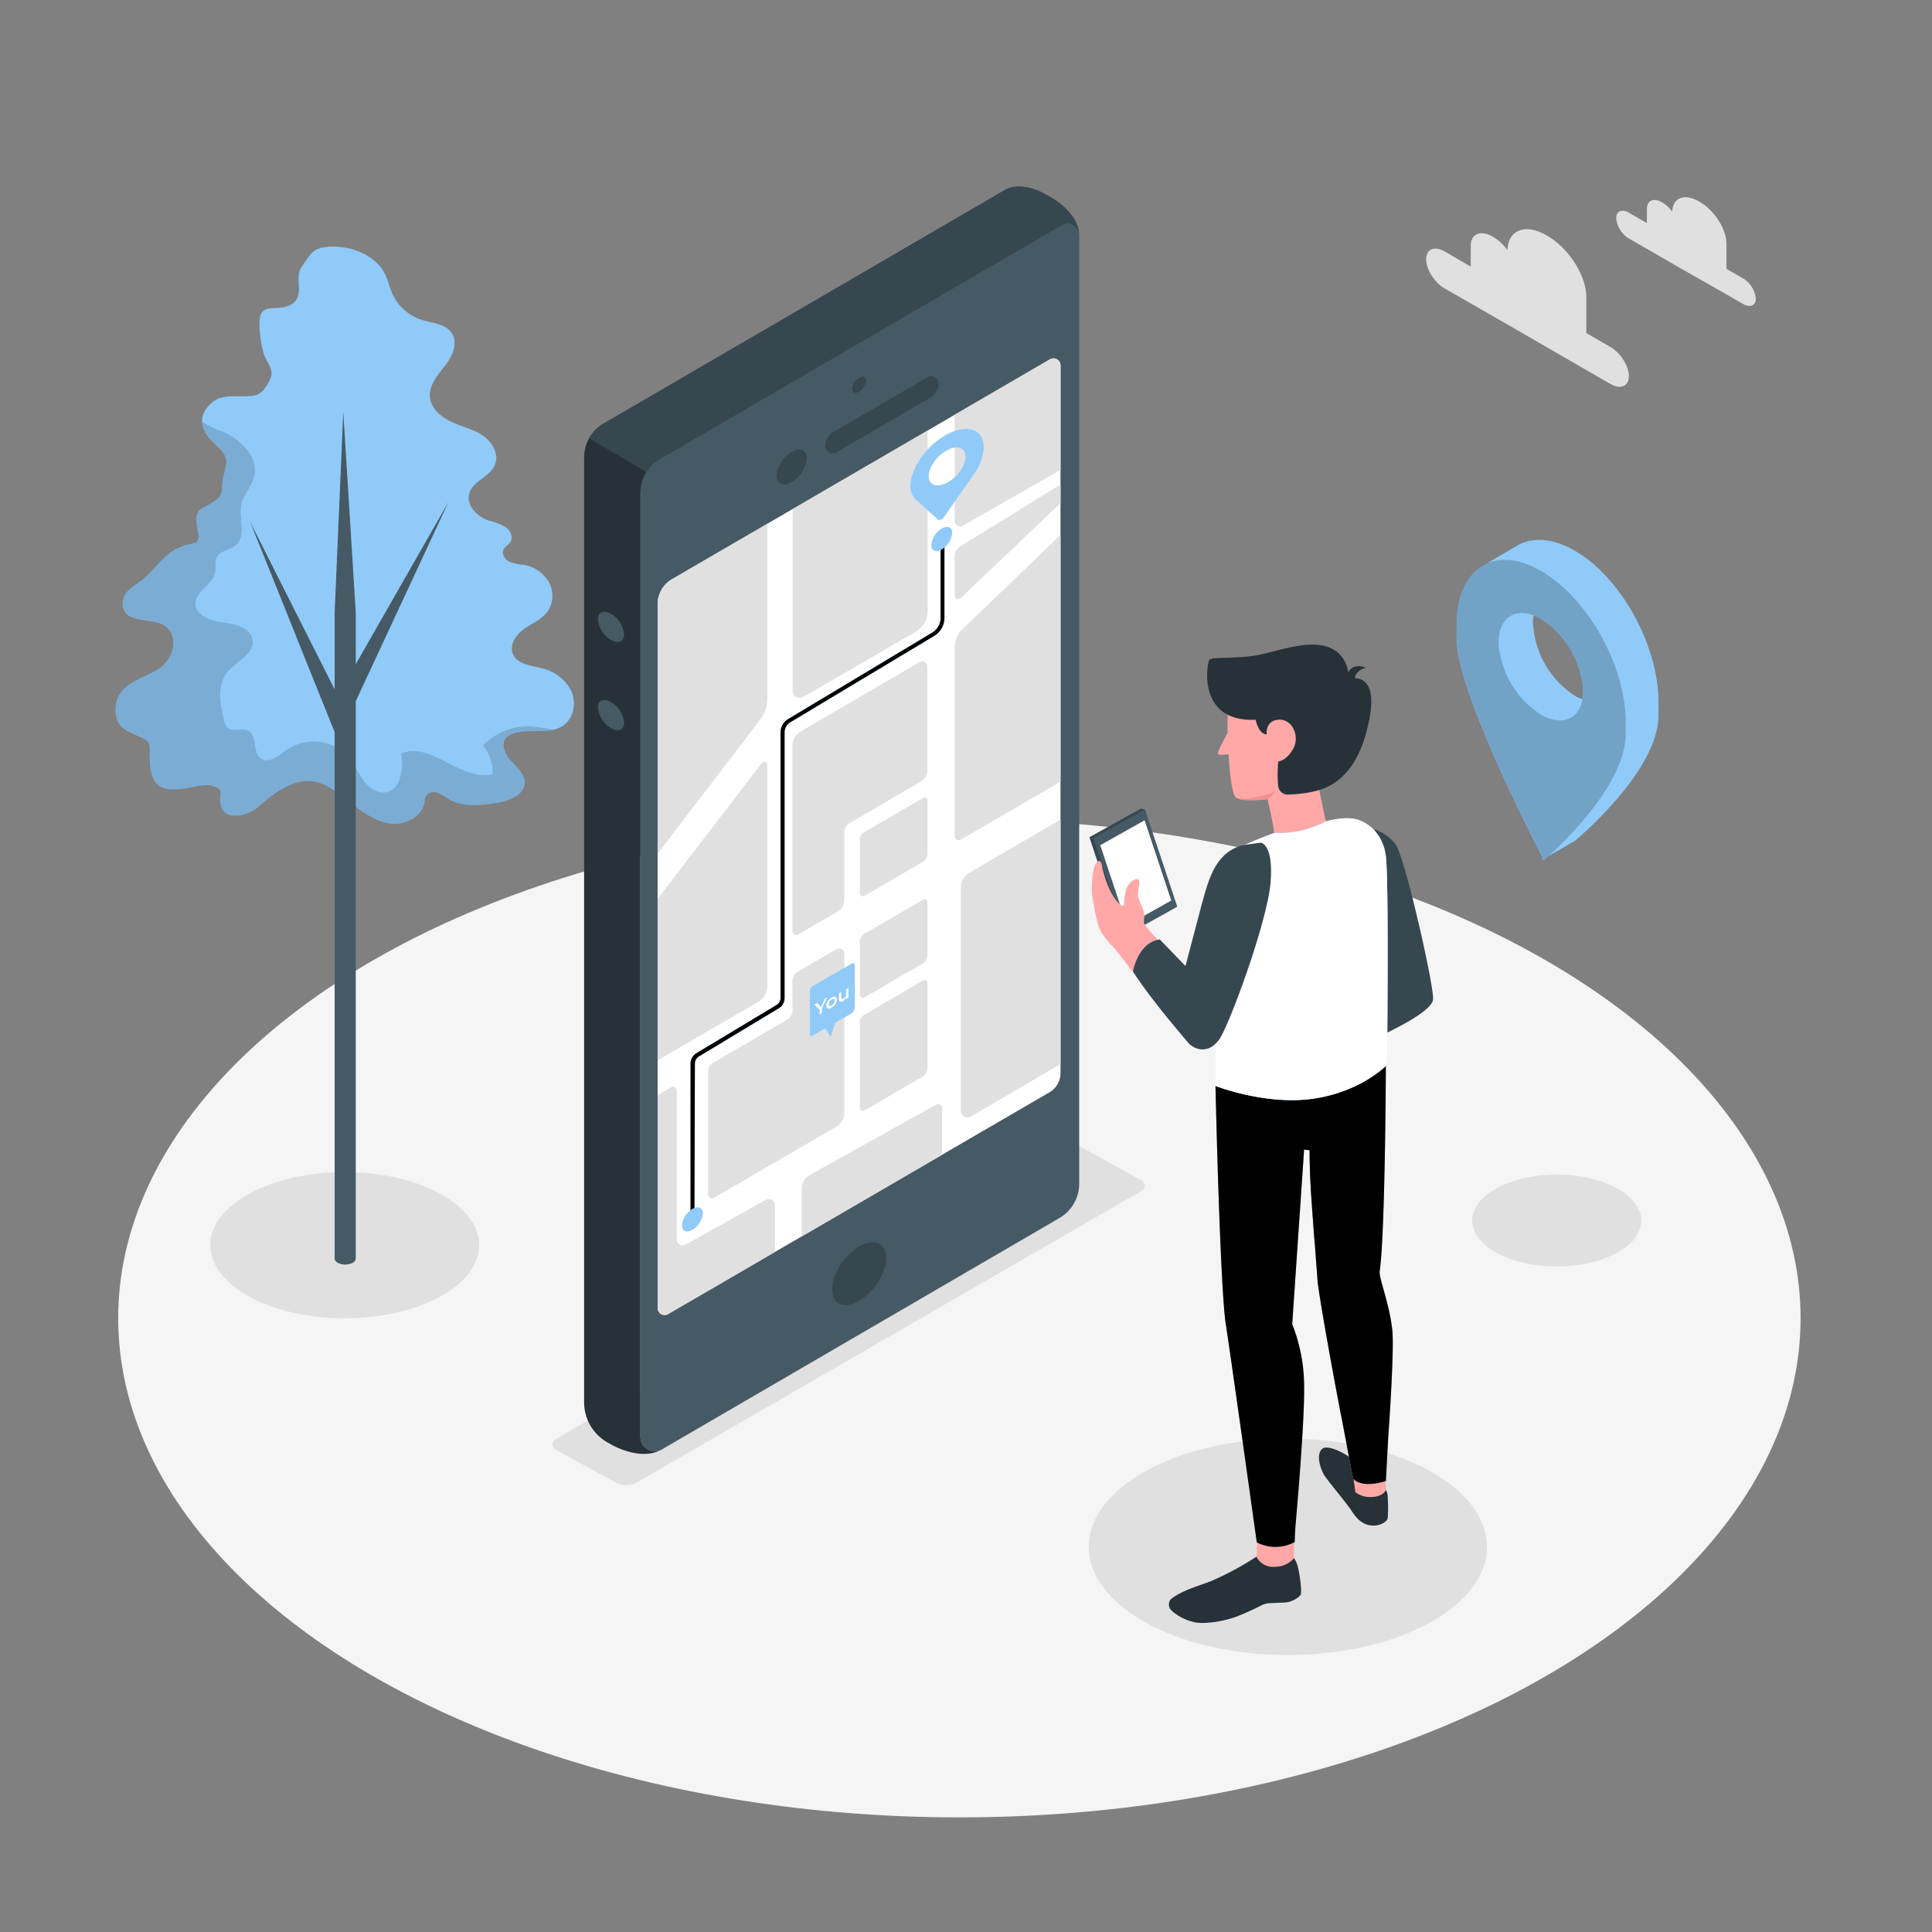 <svg xmlns="http://www.w3.org/2000/svg" xmlns:xlink="http://www.w3.org/1999/xlink" viewBox="0 0 500 500" xmlns:v="https://vecta.io/nano"><rect x="0" y="0" width="500" height="500" fill="#808080" stroke="none"/><style><![CDATA[.B{fill:#37474f}.C{fill:#90caf9}.D{fill:#455a64}.E{fill:#263238}.F{fill:#ffa8a7}]]></style><ellipse cx="248.29" cy="341.16" rx="217.7" ry="129.18" fill="#f5f5f5"/><g fill="#e0e0e0"><path d="M295.21 308.32l-130.65 75.47a5.59 5.59 0 0 1-5.07 0L144 375.25c-1.4-.81-1.4-2.12 0-2.92l130.69-75.48a5.59 5.59 0 0 1 5.07 0l15.5 8.54c1.35.86 1.35 2.12-.05 2.93z"/><ellipse cx="333.29" cy="400.31" rx="51.53" ry="28"/><ellipse cx="402.88" cy="315.87" rx="21.88" ry="11.89"/><ellipse cx="89.21" cy="322.25" rx="34.8" ry="18.91"/><path d="M373.89 65.08l6.74 3.92v-5.38c0-3.11 2.54-4.18 5.65-2.39l.23.14a11.7 11.7 0 0 1 3.61 3.38c.17-5.23 4.58-7 10-3.9l.41.24c5.49 3.17 10 10.26 10 15.74v9.36l6.22 3.6c2.64 1.52 4.8 4.92 4.8 7.56s-2.16 3.54-4.8 2l-8.28-4.78h0l-16.23-9.37h0l-18.35-10.54c-2.64-1.52-4.8-4.92-4.8-7.56s2.16-3.54 4.8-2.02zm47.68-10.03l4.65 2.68V54c0-2.14 1.76-2.88 3.9-1.64l.16.09a8.13 8.13 0 0 1 2.49 2.34c.12-3.61 3.16-4.83 6.87-2.69l.28.16c3.79 2.19 6.89 7.07 6.89 10.86v6.45l4.29 2.48a6.88 6.88 0 0 1 3.3 5.22c0 1.82-1.48 2.44-3.3 1.39l-5.72-3.29h0L434.18 69h0l-12.61-7.28a6.86 6.86 0 0 1-3.3-5.21c0-1.88 1.48-2.51 3.3-1.46z"/></g><path d="M78.75 202.16a9.74 9.74 0 0 1 5.23.94c3.14 1.52 5.74 3.94 8.53 6s6 4 9.46 4.09 7.25-2.06 7.88-5.49a4.87 4.87 0 0 1 .45-1.75 2.55 2.55 0 0 1 3-.77 16.73 16.73 0 0 1 2.87 1.66c3.53 2.08 8 1.61 12 1 3.37-.49 7.63-2 7.62-5.39 0-2.22-2-3.87-3.48-5.48s-2.78-4.2-1.38-5.93a4.12 4.12 0 0 1 2-1.2c4.22-1.37 9.39.46 13-2.18 2.64-2 3.26-6 1.87-8.93a11.38 11.38 0 0 0-7.6-5.79c-2.83-.72-6.43-1.05-7.49-3.78-.92-2.39.94-5 3-6.44s4.63-2.5 6.09-4.6a7.33 7.33 0 0 0 .2-7.56 9.26 9.26 0 0 0-6.35-4.36 14.17 14.17 0 0 1-3.86-.84c-1.18-.6-2.07-2.09-1.43-3.25.38-.7 1.19-1.06 1.65-1.71.89-1.25.12-3.11-1.14-4a15.56 15.56 0 0 0-4.31-1.65c-3.06-1-6-4-5.12-7.08s5.34-4.26 6.64-7.36c1.16-2.73-.67-5.93-3.13-7.6s-5.52-2.3-8.2-3.57-5.28-3.51-5.5-6.48 2-5.59 3.91-8 3.43-5.79 1.81-8.36-5-2.62-7.81-3.51a12.65 12.65 0 0 1-7.69-6.93c-.74-1.72-1.1-3.59-2-5.23-2.72-5.11-9.72-7.34-15.1-6.72-2.82.38-3.76 1.38-5.13 3.48-.79 1.23-1.6 1.85-1.88 3.54-.41 2.47.9 5.6-1.43 7.49-3.54 2.86-9-1-8.76 5.41a26.78 26.78 0 0 0 1.19 8c1 2.69 2.89 3.85 1.29 6.87-2.08 3.9-3.44 3.88-7.6 3.87-3 0-5.53-.17-7.74 2.12-3.89 4-1.58 7.65 1.87 10.75 3.93 3.52 1.85 5.07 1.34 9.63-.25 2.2.25 2.87-1.71 4.33-3.72 2.76-5.79 1.83-4.75 7.23 1 4.93-.52 3.24-4.79 5.08-3.79 1.63-6.29 5.71-9.36 8.25-2 1.64-5 2.9-5.16 5.77-.36 5.5 6.48 4.3 9.73 5.61 5.31 2.15 3.73 9.11-.42 11.72-4.39 2.75-10.79 3.78-11.14 10.07-.27 4.83 2.47 5.9 6.22 7.51 3 1.29 2.61 1.67 2.6 5.24 0 7.2 2.42 9.24 9.52 8.06 1.94-.32 4.91-1.14 6.85-.56 2.71.82 1.8 1.49 1.87 3.76.2 5.81 7 4.17 9.83 1.68 3.3-2.89 7.45-6.22 11.94-6.66z" class="C"/><path d="M132.86 189.9c3.24-1.05 7-.23 10.24-1a39.84 39.84 0 0 0-5.74-.9 16.25 16.25 0 0 0-12.36 4.91 11.22 11.22 0 0 1 2.49 7.42c-8 2.18-16-8.6-23.62-5.32.47 3.89 0 9.12-3.77 10-2.23.5-4.47-1-5.85-2.81s-2.23-4-3.62-5.82A12.32 12.32 0 0 0 74.27 194c-2.08 1.51-4.68 3.79-6.75 2.28-2.23-1.61-.87-6-3.33-7.21-1.64-.82-3.93.47-5.3-.73a3.69 3.69 0 0 1-.94-2c-1-4.11-1.82-8.86.77-12.2 2.3-3 7.17-4.8 6.65-8.52-.45-3.18-4.49-4.15-7.69-4.52s-7.23-1.87-7.07-5.08 4.43-4.67 5.06-7.76c.26-1.32-.18-2.79.42-4 .91-1.81 3.51-1.88 5-3.22 2.73-2.42.61-6.94 1.38-10.5.55-2.52 2.59-4.5 3.26-7 1.36-5-3.17-9.7-7.9-11.73a29.14 29.14 0 0 1-5.36-2.52l-.17-.13c.11 2.25 1.78 4.34 3.88 6.22 3.93 3.52 1.85 5.07 1.34 9.63-.25 2.2.25 2.87-1.71 4.33-3.72 2.76-5.79 1.83-4.75 7.23 1 4.93-.52 3.24-4.79 5.08-3.79 1.63-6.29 5.71-9.36 8.25-2 1.64-5 2.9-5.16 5.77-.36 5.5 6.48 4.3 9.73 5.61 5.31 2.15 3.73 9.11-.42 11.72-4.39 2.75-10.79 3.78-11.14 10.07-.27 4.83 2.47 5.9 6.22 7.51 3 1.29 2.61 1.67 2.6 5.24 0 7.2 2.42 9.24 9.52 8.06 1.94-.32 4.91-1.14 6.85-.56 2.71.82 1.8 1.49 1.87 3.76.2 5.81 7 4.17 9.83 1.68 3.3-2.86 7.45-6.19 11.93-6.63a9.74 9.74 0 0 1 5.23.94c3.14 1.52 5.74 3.94 8.53 6s6 4 9.46 4.09 7.25-2.06 7.88-5.49a4.87 4.87 0 0 1 .45-1.75 2.55 2.55 0 0 1 3-.77 16.73 16.73 0 0 1 2.87 1.66c3.53 2.08 8 1.61 12 1 3.37-.49 7.63-2 7.62-5.39 0-2.22-2-3.87-3.48-5.48s-2.78-4.2-1.38-5.93a4.16 4.16 0 0 1 1.94-1.11z" opacity=".15"/><path d="M64.75,135.09l21.86,43.34V158.49l2.23-51.83,3.23,51.83V171.9l24-42-24,51.56V325.7a1.38,1.38,0,0,1-.8,1.11,4.3,4.3,0,0,1-3.86,0,1.34,1.34,0,0,1-.8-1.11V189.49Z" class="D"/><path d="M407.56 142.52c-6-3.47-11.5-3.6-15.43-1l-7.65 4.48c-4.72 2.22-7.65 7.87-7.51 16.1v3.35c.23 13.81 19.92 52 22.36 56.71l-.44.47.53-.3.16.3s.47-.4 1.27-1.13l6.71-3.87s21.66-17.85 21.66-32.52v-3.35c0-14.76-9.7-32.33-21.66-39.24zm-9 17.51a24 24 0 0 1 11.14 18.59 13.27 13.27 0 0 1-.17 2.34 11.84 11.84 0 0 1-2-.92 23.9 23.9 0 0 1-10.78-18.76h-.06a12.66 12.66 0 0 1 .17-2 14.17 14.17 0 0 1 1.69.72z" class="C"/><path d="M377 165.4c.25 14.73 22.61 57.18 22.61 57.18s21.39-18.16 21.11-32.88v-3.35c-.25-14.73-10.24-32.11-22.32-38.82s-21.68-.22-21.43 14.52zm10.85 1.07c-.11-6.86 4.7-9.79 10.73-6.44a24 24 0 0 1 11.14 18.59c.12 6.86-4.69 9.79-10.73 6.44a24 24 0 0 1-11.17-18.59z" opacity=".2"/><path d="M274.83 58.22l-104.1 60.6a10.07 10.07 0 0 0-5 8.71v244.38a3.7 3.7 0 0 0 5.57 3.2l102.87-59.88a10.32 10.32 0 0 0 5.13-8.93V60.79a3 3 0 0 0-4.47-2.57z" class="D"/><path d="M279.29 60.78v.33-.57a1 1 0 0 1 0 .24z" class="B"/><path d="M271.72 93l-97.81 56.9a7.49 7.49 0 0 0-3.72 6.47v182.14a1.81 1.81 0 0 0 2.73 1.56l98.66-57.37a5.76 5.76 0 0 0 2.88-5V94.61a1.82 1.82 0 0 0-2.74-1.61z" fill="#fff"/><path d="M171.28 375.11a2.77 2.77 0 0 1-.49.24c.21-.08.33-.14.49-.24z" class="B"/><path d="M279.23 60.15a3 3 0 0 0-4.4-1.93l-104.09 60.6a10.13 10.13 0 0 0-5 8.7v244.39a3.72 3.72 0 0 0 5.07 3.45c-5.77 2.84-13.25-1.87-13.25-1.87a11.92 11.92 0 0 1-6.39-10.74V118.37a10.12 10.12 0 0 1 5-8.71l104.09-60.59s4.25-2.69 11.66 2c0 0 6.61 3.53 7.31 9.08z" class="E"/><path d="M279.23 60.15a3 3 0 0 0-4.4-1.93l-104.09 60.6a9.92 9.92 0 0 0-3.45 3.33l-14.83-8.74a10.05 10.05 0 0 1 3.69-3.75l104.11-60.59s4.25-2.69 11.66 2c0 0 6.61 3.53 7.31 9.08zm-70.43 58.46a8.08 8.08 0 0 1-3.91 6.16c-2.16 1.25-3.91.51-3.91-1.65a8.12 8.12 0 0 1 3.91-6.17c2.16-1.24 3.91-.5 3.91 1.66zm20.55 206.96c0 3.89-3.15 8.85-7 11.1s-7 .91-7-3 3.15-8.85 7-11.09 7-.89 7 2.99z" class="B"/><g class="D"><use xlink:href="#B"/><use xlink:href="#B" y="22.82"/></g><path d="M224.12 98.54a3.75 3.75 0 0 1-1.81 2.86c-1 .58-1.81.24-1.81-.76a3.77 3.77 0 0 1 1.81-2.86c1-.58 1.81-.24 1.81.76zm-7.72 18.57l24.38-14.19a4.28 4.28 0 0 0 2.12-3.69h0a1.88 1.88 0 0 0-2.83-1.63l-24.39 14.19a4.28 4.28 0 0 0-2.12 3.69h0a1.89 1.89 0 0 0 2.84 1.63z" class="B"/><path d="M198.59 135.55v45.15a9.19 9.19 0 0 1-1.91 5.62l-26.48 34.59v-64.54a7.46 7.46 0 0 1 3.71-6.47zm9.28 44.83l29.13-16.9a6.2 6.2 0 0 0 3.07-5.35v-46.67l-34.94 20.32v47a1.85 1.85 0 0 0 2.74 1.6zm32.13-7.9v26.93a3.23 3.23 0 0 1-1.6 2.78L219.9 213a2.82 2.82 0 0 0-1.39 2.43v17.52a3.41 3.41 0 0 1-1.69 2.93l-10.21 5.93a1 1 0 0 1-1.53-.89V193a4.24 4.24 0 0 1 2.12-3.68l30.8-17.98a1.32 1.32 0 0 1 2 1.14zm-16.45 42.97l15.37-8.95a.74.74 0 0 1 1.11.64v13.68a2.65 2.65 0 0 1-1.32 2.29l-15 8.73a.8.8 0 0 1-1.19-.69v-13.87a2.12 2.12 0 0 1 1.03-1.83zm0 26.31l15.37-8.95a.74.74 0 0 1 1.11.63v13.68a2.63 2.63 0 0 1-1.32 2.29l-15 8.73a.79.79 0 0 1-1.19-.69v-13.86a2.11 2.11 0 0 1 1.03-1.83zm0 20.96l15.37-9a.74.74 0 0 1 1.11.64v22a2.65 2.65 0 0 1-1.32 2.29l-15 8.73a.79.79 0 0 1-1.19-.69v-22.14a2.12 2.12 0 0 1 1.03-1.83zm20.27 24v12.13L207.49 320v-12.38a4 4 0 0 1 2-3.46l32.81-18.31a1 1 0 0 1 1.52.87zm-45.23-88.84v57.29a4.75 4.75 0 0 1-2.37 4.1l-26 15.13v-41.82l27-35.19a.8.8 0 0 1 1.37.49zm75.88-103.27v27L249.24 136a1.44 1.44 0 0 1-2.16-1.25v-27.4L271.72 93a1.83 1.83 0 0 1 2.75 1.61zm0 43.8v63.88l-25.8 15a1.06 1.06 0 0 1-1.59-.91v-48.93a6.29 6.29 0 0 1 1.94-4.54zm-.01-13.03l-26 16.07a2.92 2.92 0 0 0-1.39 2.49v10.28a.87.87 0 0 0 1.48.63l25.91-24.63zm-55.95 121.47V288a4.15 4.15 0 0 1-2.07 3.59L184.77 310a1 1 0 0 1-1.5-.87v-31.79a2.68 2.68 0 0 1 1.32-2.31l19.16-11.17a2.66 2.66 0 0 0 1.33-2.31v-7.68a2.76 2.76 0 0 1 1.37-2.39l10-5.81a1.36 1.36 0 0 1 2.06 1.18zm-17.94 65.02V324l-27.66 16.08a1.81 1.81 0 0 1-2.71-1.58v-55.08l3.49-2a1 1 0 0 1 1.48.86v38.53a1.5 1.5 0 0 0 2.23 1.31l20.8-11.6a1.59 1.59 0 0 1 2.37 1.35zm73.9-99.76v63.25L251.21 289a1.68 1.68 0 0 1-2.54-1.45v-57.91a4.38 4.38 0 0 1 2.16-3.76z" fill="#e0e0e0"/><use xlink:href="#C" class="C"/><use xlink:href="#C" opacity=".4"/><path d="M181.91 314a5.62 5.62 0 0 1-2.7 4.27c-1.5.86-2.71.35-2.71-1.15a5.59 5.59 0 0 1 2.71-4.26c1.49-.86 2.7-.35 2.7 1.14zm64.52-176.08a5.64 5.64 0 0 1-2.7 4.27c-1.5.86-2.71.35-2.71-1.15a5.59 5.59 0 0 1 2.71-4.26c1.49-.86 2.7-.35 2.7 1.14zm5.94-15.66h0a13.69 13.69 0 0 0 2.16-5.61c.57-4.87-3.19-7-8.38-4.74s-9.88 8-10.45 12.89a5.32 5.32 0 0 0 1 4.22h0l.06.05a3.3 3.3 0 0 0 .52.47l5.44 4.91c.36.32 1.17 0 1.64-.71l7.17-10.33.81-1.15zm-6.73-6c2.62-1.14 4.51-.07 4.23 2.39s-2.64 5.37-5.26 6.5-4.51.07-4.23-2.39 2.62-5.35 5.26-6.48zm-25.17 133.1l-10 5.76a1.76 1.76 0 0 0-.89 1.54v11.08a.41.41 0 0 0 .61.36l3.4-2 1.18 2a.17.17 0 0 0 .3 0l1.08-3.42 4-2.28a2.18 2.18 0 0 0 1.08-1.87v-10.75a.48.48 0 0 0-.76-.42z" class="C"/><path d="M212.72 261v1.17l-.62.35v-1.16l-1.3-1.4.66-.38 1 1.05 1-2.18.6-.35zm1.8 0a.56.56 0 0 1-.48-.18.81.81 0 0 1-.17-.57 1.82 1.82 0 0 1 .17-.77 2.6 2.6 0 0 1 .48-.74 3 3 0 0 1 .69-.56 1.58 1.58 0 0 1 .7-.24.65.65 0 0 1 .48.18.86.86 0 0 1 .17.57 2 2 0 0 1-.17.77 2.87 2.87 0 0 1-1.18 1.31 1.37 1.37 0 0 1-.69.23zm1.23-1.27a1.27 1.27 0 0 0 .25-.73q0-.36-.21-.45a.59.59 0 0 0-.54.09 1.52 1.52 0 0 0-.54.53 1.32 1.32 0 0 0-.21.69c0 .24.07.39.21.46a.6.6 0 0 0 .54-.1 1.44 1.44 0 0 0 .5-.52zm3.83-4.07v2.53l-.56.32v-.32a2.67 2.67 0 0 1-.36.47 1.93 1.93 0 0 1-.46.35.94.94 0 0 1-.8.18c-.19-.07-.29-.3-.29-.66v-1.45l.59-.34v1.36c0 .23.05.37.16.42s.25 0 .44-.08a1.38 1.38 0 0 0 .5-.49 1.3 1.3 0 0 0 .19-.67V256z" fill="#fff"/><path d="M358.66 385.58a3.54 3.54 0 0 1 .47 1.76 38.67 38.67 0 0 1 0 5.6c-.17.86-2 2.11-4.33 1.85s-3.89-2-5-3.77-6.14-7.74-7.05-9.19-2.33-5.3-.56-6.88c1.49-1.33 7.07 1.71 8.56 3.39s7.91 7.24 7.91 7.24zm-23.75 17.64A8.2 8.2 0 0 1 336 406c.36 1.61.94 5.47.64 6.63-.15.56-2.15 2-4.12 2.1l-3.72.15a5.53 5.53 0 0 0-2.42.62 65.77 65.77 0 0 1-6.29 2.84c-3.74 1.43-8.65 2-11 1.49s-5.14-2-6.26-3.46a2.16 2.16 0 0 1 .11-2.43c2.89-2.41 7.69-3.6 10.66-4.83a77 77 0 0 0 11.57-6.25c.73-.56 9.74.36 9.74.36z" class="E"/><path d="M334.91 397.73v5.49a6.37 6.37 0 0 1-4.94 2.26 4.83 4.83 0 0 1-4.8-2.6 44 44 0 0 0 .13-5.15zm23.75-15.46v3.31s-.49 1.74-3.81 1.85a6.1 6.1 0 0 1-4.07-1.26l-.69-4.87z" class="F"/><use xlink:href="#D" class="C"/><use xlink:href="#D" opacity=".4"/><path d="M337.5 297.46l1.43.19s-.08 5.12.56 14.22l.62 9.2 2.34-23.17a37.5 37.5 0 0 0 11.15-10c-9.5 7.28-16.1 9.53-16.1 9.53z" opacity=".4"/><path d="M361.23 218.62a11.06 11.06 0 0 0-5.52-4l1.76 53.33s13-5.8 13.4-9.24c.39-3.08-7.23-36.71-9.64-40.09z" class="B"/><path d="M317.7 189.7v-6.06c.26-3.95 1.44-5.52 1.44-5.52 4.83-6.31 22.53-4.89 23.79-1.34s3.72 22.93-1.74 26.39c.56 3 2.13 10.42 2.13 10.42-4.41 4-13.65 2.73-13.65 2.73.27-1.35-1-6.76-1.64-9.51-3.78.45-7.07.4-8.14-.4h0a1.11 1.11 0 0 1-.22-.21c-.82-1.17-1.4-5.62-1.72-11-1 .13-2.55.26-2.75-.13s1.57-3.73 2.5-5.37z" class="F"/><path d="M327.82 190.06s-.5-3.47 3-3.8 5.64 4.12 3.93 7.37-3.93 3.46-3.93 3.46a30.91 30.91 0 0 0 0 6.46 2.45 2.45 0 0 0 2.52 2.08c2.5-.07 7-.44 10.32-2.06 4.85-2.37 8.16-7.28 10-14.26s2.13-13.54-3-13.78c0 0-.05-1.95 2.83-2.72 0 0-3.21-1.47-4.59 1.21a7.82 7.82 0 0 0-5.48-6.67c-5.12-1.53-11.47.75-17 2s-12.8.59-13.43 1.38-3.34 16.26 12 15.54c-.05-.03.66 3.73 2.83 3.79z" class="E"/><path d="M319.89 206.41c1.07.8 4.36.85 8.14.4a6.4 6.4 0 0 0 2-2c-.28.1-6.31 2.71-10.14 1.6z" fill="#f28f8f"/><use xlink:href="#E" class="C"/><use xlink:href="#E" fill="#fff" opacity=".4"/><path d="M290.3 241.82l-8.37-25.15 13.32-7.41 1.06.25 7.3 24.9-13.31 7.41z" class="B"/><path d="M291.36 242.07l-8.37-25.15 13.32-7.41 8.37 25.15-13.32 7.41z" class="D"/><path d="M291.65 239.5l-6.9-20.76 11.47-6.45 6.9 20.76-11.47 6.45z" fill="#fff"/><path d="M284.28 222.88s.64-.5.94 1.29 2 8.11 5 10.14c0 0 .67.28.69-.32a14.13 14.13 0 0 1 .67-4.11c.6-1.56 2.18-2.62 2.92-2.35s-.07 3.12 0 4.21 1.54 3.61 1.61 4.78-.12 2 0 2.55a44.78 44.78 0 0 0 3.49 4.13l-6.51 8.24s-4.23-5.62-5.32-6.73-3-3.29-3.54-5.27a58.42 58.42 0 0 1-1.66-8.49c0-1.71-.02-7.53 1.71-8.07z" class="F"/><path d="M322 218.67l4.26-.59s3.37.19 2.57 10.29-10.85 37.42-13.36 40.74c-3.37 4.46-7.23 1.75-8 .72s-9.16-10.47-14.26-18.39c0 0 1.19-7.47 6.93-8.32l6.66 6.88 4.22-16c1.98-7.44 3.98-13.75 10.98-15.33z" class="B"/><defs ><path id="B" d="M154.75 160.29a7 7 0 0 0 3.38 5.34c1.87 1.08 3.39.44 3.39-1.43a7 7 0 0 0-3.39-5.34c-1.87-1.08-3.38-.44-3.38 1.43z"/><path id="C" d="M179.71,315.87h-1V275.26a3.18,3.18,0,0,1,1.51-2.69L201,260.07a2.09,2.09,0,0,0,1-1.76V189.53a4,4,0,0,1,2-3.45l37.26-22.36a4.47,4.47,0,0,0,2.16-3.81V139.48h1v20.43a5.46,5.46,0,0,1-2.65,4.66l-37.25,22.36a3,3,0,0,0-1.47,2.6v68.78a3.09,3.09,0,0,1-1.48,2.62l-20.73,12.5a2.13,2.13,0,0,0-1,1.83Z"/><path id="D" d="M314.56 280.81s1.17 52.4 2.69 62c1.05 6.57 8 56.34 8 56.34a10.41 10.41 0 0 0 9.82-.08s0-1.75.24-4.6 2.41-27.16 2.19-36.3a43.8 43.8 0 0 0-3.08-15.48l3.08-45.18 1.43.18s-.07 4.82.53 13.38l1.54 20.64c.76 6.32 5 29.33 6.24 35.43l2.94 15.57c2.67 2.66 8.49.56 8.49.56l.59-11.05c.3-4.19 1.58-23 1.07-27.94-.71-6.88-3.52-13.5-3.27-15.25 1.46-10.13 1.6-53.25 1.6-53.25z"/><path id="E" d="M314.44 244.29V281s13.1 5.16 25.52 3.33 19-8.74 19-8.74.55-48.42-.34-54.3-4.86-8.67-7.9-9.34-7.59.59-7.59.59a24.91 24.91 0 0 1-13.23 3c-3.49 1.16-7.31 3-10.5 4.2-9.09 3.55-4.96 24.55-4.96 24.55z"/></defs></svg>